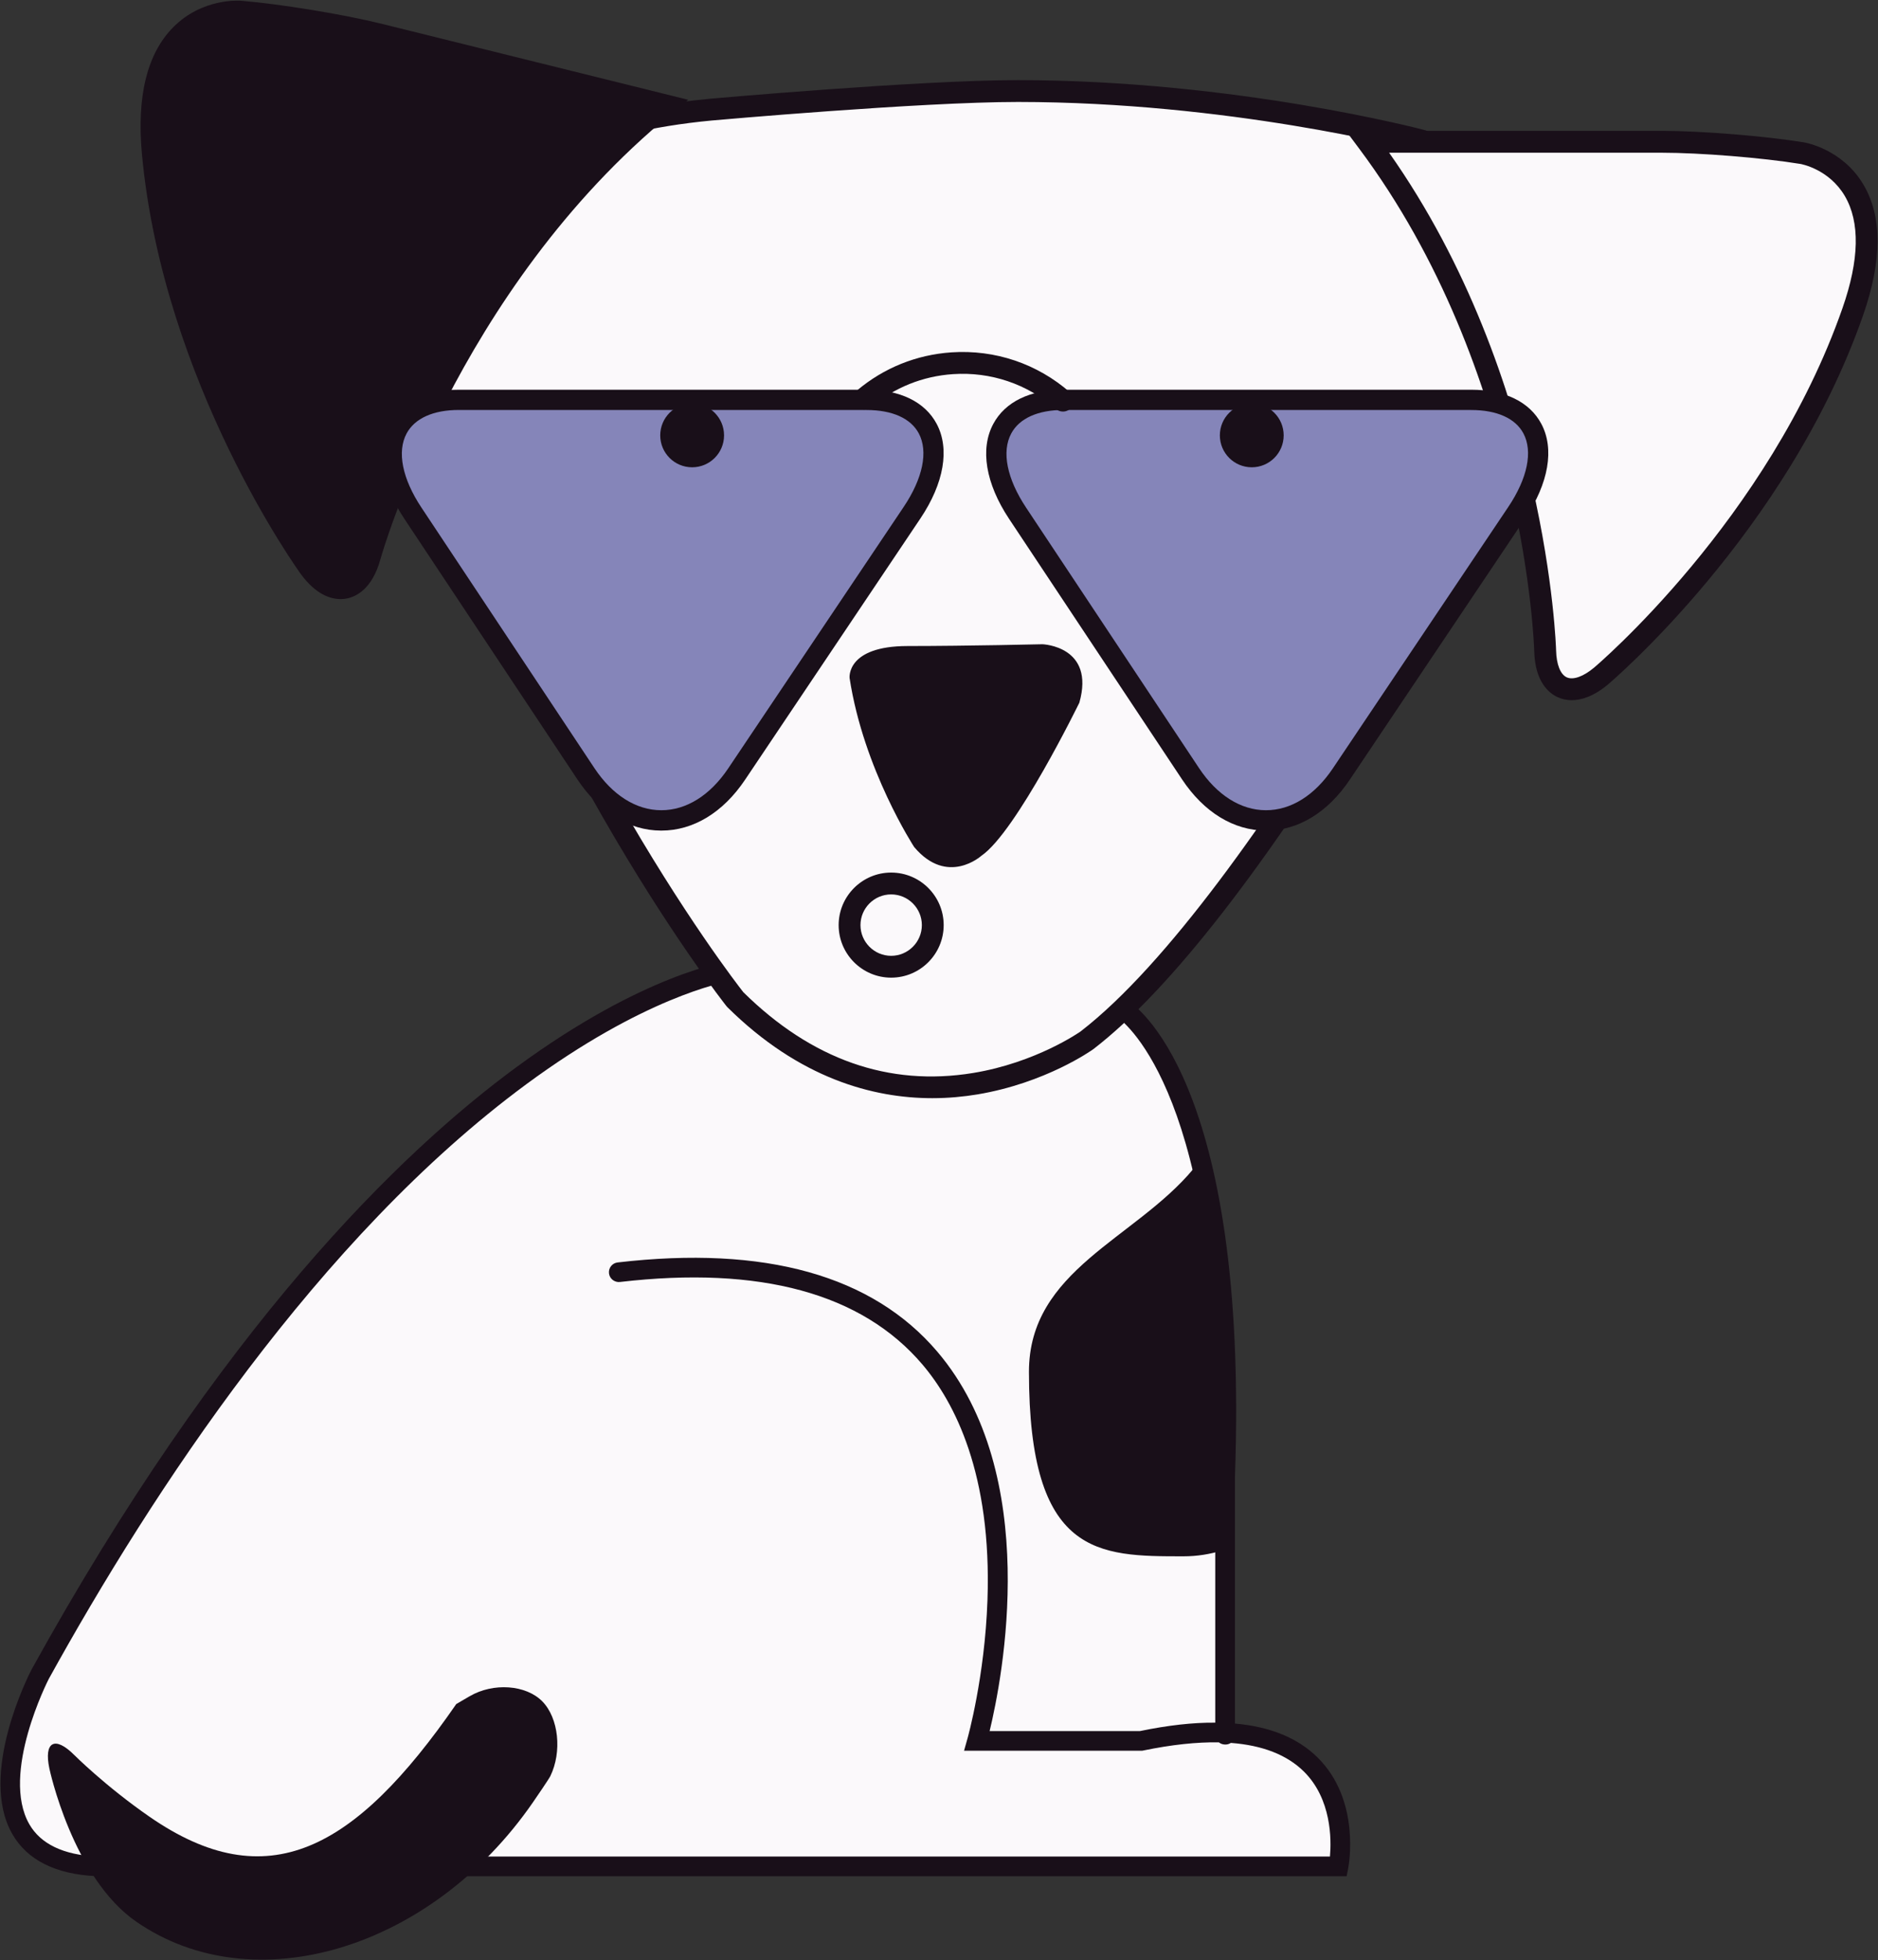<svg width="600" height="626" viewBox="0 0 600 626" fill="none" xmlns="http://www.w3.org/2000/svg">
<rect x="0" y="0" width="600" height="626" fill="#333333" stroke="none"/>
<g clip-path="url(#clip0_54_994)">
<path d="M282.724 477.037H389.835V572.442H282.724V477.037Z" fill="#FBF9FB"/>
<path d="M391.409 554V471.489C395.922 344.192 358.619 322.196 358.619 322.196L233.576 310.066C233.576 310.066 129.344 323.756 12.787 534.733C12.787 534.733 -17.874 593.658 30.824 596.027H427.647C427.647 596.027 438.472 540.625 364.511 555.949H312.11C312.11 555.949 359.998 387.404 197.652 406.266" fill="#FBF9FB"/>
<path d="M30.749 599.16H430.241L430.736 596.626C430.901 595.741 434.784 574.93 420.96 561.255C414.648 555.018 405.817 551.405 394.557 550.415V471.503C399.085 343.921 361.827 320.441 360.238 319.496L359.638 319.136L233.546 306.901L233.186 306.946C232.092 307.096 205.869 310.815 165.057 340.742C127.739 368.106 70.555 423.718 10.058 533.202C9.323 534.627 -7.049 566.548 3.926 585.68C8.694 593.987 17.704 598.515 30.689 599.145L30.749 599.16ZM424.904 592.877H30.913C20.253 592.353 12.997 588.874 9.368 582.562C0.088 566.413 15.426 536.471 15.575 536.171C48.501 476.586 101.741 395.185 168.191 346.215C205.464 318.746 230.577 313.754 233.666 313.229L357.494 325.239C361.692 328.477 392.353 356.216 388.26 471.383V550.13C381.139 550.055 373.042 550.985 364.196 552.814H316.173C320.251 535.961 333.011 471.098 299.471 431.664C278.735 407.285 244.371 397.689 197.322 403.161C195.598 403.356 194.369 404.916 194.564 406.64C194.759 408.364 196.348 409.579 198.042 409.399C242.872 404.181 275.377 413.042 294.688 435.728C304.958 447.798 316.908 470.663 315.484 511.026C314.629 535.466 309.186 554.913 309.126 555.108L308.002 559.096H364.871L365.186 559.036C374.257 557.162 382.353 556.293 389.415 556.412C390.434 557.267 392.144 557.357 393.238 556.592C403.373 557.357 411.17 560.401 416.582 565.739C425.443 574.525 425.383 587.465 424.904 592.877Z" fill="#190F19"/>
<path d="M173.258 543.323C178.476 548.631 179.631 559.397 175.807 567.238C175.807 567.238 175.283 568.303 170.23 575.62C137.77 622.58 81.036 639.613 43.523 613.674C23.117 599.565 15.771 564.749 15.771 564.749C13.971 556.203 17.54 554.269 23.717 560.446C23.717 560.446 33.657 570.402 47.781 580.178C85.294 606.117 113.316 591.123 145.776 544.178L150.049 541.689C157.591 537.281 168.026 538.015 173.258 543.323Z" fill="#190F19"/>
<path d="M381.244 373.324C383.148 371.03 383.987 379.517 386.836 380.116C390.089 400.673 391.859 427.152 390.659 461.143V495.073C386.641 496.333 382.443 497.008 378.095 497.008C350.837 497.008 328.737 497.008 328.737 438.097C328.722 405.561 362.592 395.71 381.244 373.324Z" fill="#190F19"/>
<path d="M484.022 133.814C484.022 133.814 405.292 287.455 347.344 332.167C347.344 332.167 289.77 373.535 234.88 319.167C234.88 319.167 165.357 232.068 130.438 104.037C130.438 104.037 130.363 44.077 227.069 35.021C227.069 35.021 293.683 29.068 325.304 29.083C395.352 29.113 454.455 44.961 454.455 44.961C454.455 44.961 508.056 65.578 484.022 133.814Z" fill="#FBF9FB"/>
<path d="M297.867 350.698C303.054 350.698 307.897 350.219 312.26 349.499C334.06 345.855 348.753 335.45 349.368 335C373.837 316.123 404.423 276.794 440.376 218.034C467.064 174.432 486.915 135.778 487.11 135.403L487.29 134.968C512.179 64.348 456.254 41.917 455.684 41.707L455.34 41.587C454.74 41.422 394.992 25.619 325.289 25.589C325.244 25.589 325.199 25.589 325.169 25.589C293.698 25.589 227.414 31.481 226.739 31.541C198.447 34.195 160.394 43.162 139.674 70.825C127.05 87.678 126.93 103.376 126.93 104.036V104.501L127.05 104.951C161.744 232.218 231.432 320.471 232.122 321.341L232.391 321.641C255.466 344.476 279.035 350.698 297.867 350.698ZM480.813 132.434C477.469 138.897 400.914 286.42 345.215 329.407C345.17 329.437 331.121 339.348 310.851 342.662C283.968 347.055 259.289 338.359 237.474 316.843C234.191 312.659 167.606 226.67 133.931 103.631C134.051 101.202 135.206 88.263 145.551 74.648C160.799 54.587 189.106 42.082 227.399 38.483C228.043 38.423 294.028 32.561 325.184 32.561C325.229 32.561 325.259 32.561 325.304 32.561C392.113 32.591 449.627 47.3 453.361 48.274C457.019 49.759 502.793 69.716 480.813 132.434Z" fill="#190F19"/>
<path d="M436.973 45.293H530.935C543.35 45.293 563.515 46.927 575.765 48.922C575.765 48.922 607.79 54.139 591.942 99.54C567.758 168.827 511.519 215.892 511.519 215.892C501.998 223.854 493.977 220.225 493.677 207.81C493.677 207.81 491.503 118.193 436.973 45.293Z" fill="#FBF9FB"/>
<path d="M502.163 223.598C505.132 223.598 509.075 222.474 513.753 218.561C514.323 218.081 571.012 170.071 595.241 100.68C601.358 83.152 601.388 69.103 595.316 58.907C588.569 47.572 576.814 45.548 576.319 45.458C563.89 43.434 543.514 41.784 530.92 41.784H430.001L434.169 47.362C487.365 118.477 490.154 207 490.169 207.885C490.409 217.886 494.982 221.424 497.68 222.654C498.76 223.149 500.259 223.598 502.163 223.598ZM530.935 48.771C543.215 48.771 563.08 50.376 575.21 52.355C575.57 52.415 584.356 54.034 589.393 62.581C594.296 70.917 594.056 82.957 588.659 98.386C565.06 165.977 509.84 212.743 509.285 213.208C505.867 216.072 502.613 217.226 500.574 216.311C498.535 215.397 497.261 212.188 497.156 207.72C497.141 206.835 494.472 120.666 443.81 48.771H530.935Z" fill="#190F19"/>
<path d="M212.301 33.581L121.097 10.97C109.058 7.986 89.072 4.718 76.703 3.698C76.703 3.698 44.362 1.044 48.815 48.949C55.622 122.014 98.892 181.239 98.892 181.239C106.209 191.255 114.89 189.666 118.159 177.701C118.174 177.701 141.833 91.232 212.301 33.581Z" fill="#190F19"/>
<path d="M108.818 191.316C109.523 191.316 110.152 191.241 110.677 191.151C113.601 190.611 118.878 188.272 121.532 178.616C121.772 177.761 145.761 92.507 214.505 36.28L219.887 31.872L121.937 7.597C109.703 4.568 89.552 1.27 76.987 0.235C76.493 0.19 64.588 -0.664 55.322 8.722C46.986 17.148 43.628 30.792 45.352 49.28C52.159 122.449 95.639 182.694 96.089 183.294C100.916 189.906 105.654 191.316 108.818 191.316ZM204.819 35.321C138.354 92.927 115.04 175.917 114.8 176.772C113.631 181.075 111.607 183.879 109.418 184.283C107.229 184.688 104.35 182.784 101.711 179.186C101.291 178.601 58.921 119.84 52.294 48.635C50.779 32.292 53.463 20.522 60.285 13.625C67.302 6.533 76.343 7.192 76.433 7.192C88.682 8.197 108.338 11.421 120.273 14.374L204.819 35.321Z" fill="#190F19"/>
<path d="M470.033 127.936C491.083 127.936 497.515 143.994 484.336 163.621L428.307 247.076C415.128 266.703 393.643 266.643 380.554 246.926L325.319 163.756C312.23 144.054 318.737 127.921 339.787 127.921H470.033V127.936Z" fill="#009FE3"/>
<path d="M404.483 265.249C414.693 265.249 424.184 259.492 431.216 249.026L487.245 165.571C494.787 154.326 496.691 143.32 492.433 135.343C488.684 128.326 480.738 124.458 470.033 124.458H339.772C329.082 124.458 321.121 128.326 317.343 135.373C313.055 143.365 314.899 154.416 322.395 165.706L377.63 248.861C384.632 259.402 394.138 265.219 404.393 265.249C404.438 265.249 404.453 265.249 404.483 265.249ZM470.033 131.43C478.024 131.43 483.797 133.994 486.271 138.627C489.269 144.25 487.5 152.646 481.443 161.687L425.413 245.143C419.731 253.614 412.294 258.277 404.468 258.277C404.453 258.277 404.438 258.277 404.423 258.277C396.566 258.262 389.13 253.539 383.462 245.008L328.228 161.852C322.2 152.766 320.476 144.325 323.505 138.672C326.009 134.009 331.796 131.445 339.787 131.445H470.033V131.43Z" fill="#190F19"/>
<path d="M470.033 127.938C491.083 127.938 497.515 143.996 484.336 163.623L428.307 247.078C415.128 266.705 393.643 266.645 380.554 246.928L325.319 163.758C312.23 144.056 318.737 127.923 339.787 127.923H470.033V127.938Z" fill="#8585B9"/>
<path d="M404.483 264.755C414.528 264.755 423.884 259.072 430.811 248.757L486.84 165.301C494.277 154.221 496.166 143.38 492.013 135.584C488.355 128.732 480.558 124.953 470.048 124.953H339.787C329.292 124.953 321.481 128.732 317.793 135.599C313.594 143.425 315.424 154.296 322.83 165.436L378.065 248.592C384.977 258.997 394.333 264.725 404.423 264.755C404.438 264.755 404.453 264.755 404.483 264.755ZM470.033 130.936C478.219 130.936 484.142 133.59 486.705 138.388C489.794 144.175 488.025 152.752 481.848 161.943L425.818 245.398C420.031 254.004 412.459 258.742 404.468 258.742C404.453 258.742 404.438 258.742 404.423 258.742C396.402 258.727 388.815 253.929 383.058 245.263L327.823 162.108C321.691 152.871 319.952 144.235 323.085 138.418C325.679 133.59 331.601 130.921 339.787 130.921H470.033V130.936Z" fill="#190F19"/>
<path d="M276.861 127.936C297.912 127.936 304.344 143.994 291.165 163.621L235.135 247.076C221.956 266.703 200.471 266.643 187.382 246.926L132.147 163.756C119.058 144.054 125.565 127.921 146.616 127.921H276.861V127.936Z" fill="#009FE3"/>
<path d="M211.296 265.249C221.506 265.249 230.997 259.492 238.029 249.026L294.058 165.571C301.6 154.326 303.504 143.32 299.246 135.343C295.498 128.326 287.551 124.458 276.846 124.458H146.586C135.896 124.458 127.934 128.326 124.156 135.373C119.868 143.365 121.712 154.416 129.209 165.706L184.443 248.861C191.445 259.402 200.951 265.219 211.206 265.249C211.251 265.249 211.281 265.249 211.296 265.249ZM276.861 131.43C284.853 131.43 290.625 133.994 293.099 138.627C296.097 144.25 294.328 152.646 288.271 161.687L232.242 245.143C226.559 253.614 219.123 258.277 211.296 258.277C211.281 258.277 211.266 258.277 211.251 258.277C203.395 258.262 195.958 253.539 190.291 245.008L135.041 161.837C129.014 152.751 127.29 144.31 130.318 138.657C132.822 133.994 138.609 131.43 146.601 131.43H276.861Z" fill="#190F19"/>
<path d="M276.861 127.938C297.912 127.938 304.344 143.996 291.165 163.623L235.135 247.078C221.956 266.705 200.471 266.645 187.382 246.928L132.147 163.758C119.058 144.056 125.565 127.923 146.616 127.923H276.861V127.938Z" fill="#8585B9"/>
<path d="M211.296 264.755C221.342 264.755 230.697 259.072 237.624 248.757L293.654 165.301C301.09 154.221 302.979 143.38 298.826 135.584C295.168 128.732 287.371 124.953 276.861 124.953H146.601C136.105 124.953 128.294 128.732 124.606 135.599C120.408 143.425 122.237 154.296 129.643 165.436L184.878 248.592C191.79 258.997 201.146 264.725 211.236 264.755C211.251 264.755 211.281 264.755 211.296 264.755ZM276.861 130.936C285.047 130.936 290.97 133.59 293.534 138.388C296.622 144.175 294.853 152.752 288.676 161.943L232.646 245.398C226.859 254.004 219.287 258.742 211.296 258.742C211.281 258.742 211.266 258.742 211.251 258.742C203.23 258.727 195.643 253.929 189.886 245.263L134.651 162.108C128.519 152.871 126.78 144.235 129.913 138.418C132.507 133.59 138.429 130.921 146.616 130.921H276.861V130.936Z" fill="#190F19"/>
<path d="M344.84 224.406C344.84 224.406 324.704 265.654 313.564 273.271C313.564 273.271 302.709 283.107 292.079 270.512C292.079 270.512 275.917 245.803 271.434 216.52C271.434 216.52 270.279 206.324 289.935 206.309C309.351 206.294 333.086 205.739 333.086 205.739C333.086 205.739 349.953 206.339 344.84 224.406Z" fill="#190F19"/>
<path d="M399.925 149.228C394.294 149.228 389.73 144.664 389.73 139.033C389.73 133.402 394.294 128.837 399.925 128.837C405.556 128.837 410.12 133.402 410.12 139.033C410.12 144.664 405.556 149.228 399.925 149.228Z" fill="#190F19"/>
<path d="M221.132 149.228C215.501 149.228 210.936 144.664 210.936 139.033C210.936 133.402 215.501 128.837 221.132 128.837C226.762 128.837 231.327 133.402 231.327 139.033C231.327 144.664 226.762 149.228 221.132 149.228Z" fill="#190F19"/>
<path d="M339.593 131.431C340.567 131.431 341.527 131.026 342.216 130.247C343.476 128.792 343.341 126.603 341.887 125.329C331.376 116.138 317.927 111.595 303.999 112.524C292.814 113.274 282.394 117.472 273.833 124.669C272.363 125.914 272.168 128.103 273.413 129.587C274.657 131.057 276.846 131.251 278.331 130.007C285.737 123.77 294.763 120.126 304.464 119.481C316.533 118.672 328.198 122.615 337.299 130.592C337.958 131.146 338.783 131.431 339.593 131.431Z" fill="#190F19"/>
<path d="M284.718 308.733C277.373 308.733 271.419 302.778 271.419 295.433C271.419 288.088 277.373 282.134 284.718 282.134C292.062 282.134 298.016 288.088 298.016 295.433C298.016 302.778 292.062 308.733 284.718 308.733Z" fill="#FBF9FB"/>
<path d="M284.718 312.21C293.968 312.21 301.495 304.683 301.495 295.432C301.495 286.181 293.968 278.654 284.718 278.654C275.467 278.654 267.94 286.181 267.94 295.432C267.94 304.683 275.467 312.21 284.718 312.21ZM284.718 285.626C290.13 285.626 294.523 290.035 294.523 295.432C294.523 300.83 290.115 305.238 284.718 305.238C279.32 305.238 274.912 300.83 274.912 295.432C274.912 290.035 279.305 285.626 284.718 285.626Z" fill="#190F19"/>
</g>
<defs>
<clipPath id="clip0_54_994">
<rect width="600" height="626" fill="white"/>
</clipPath>
</defs>
</svg>
